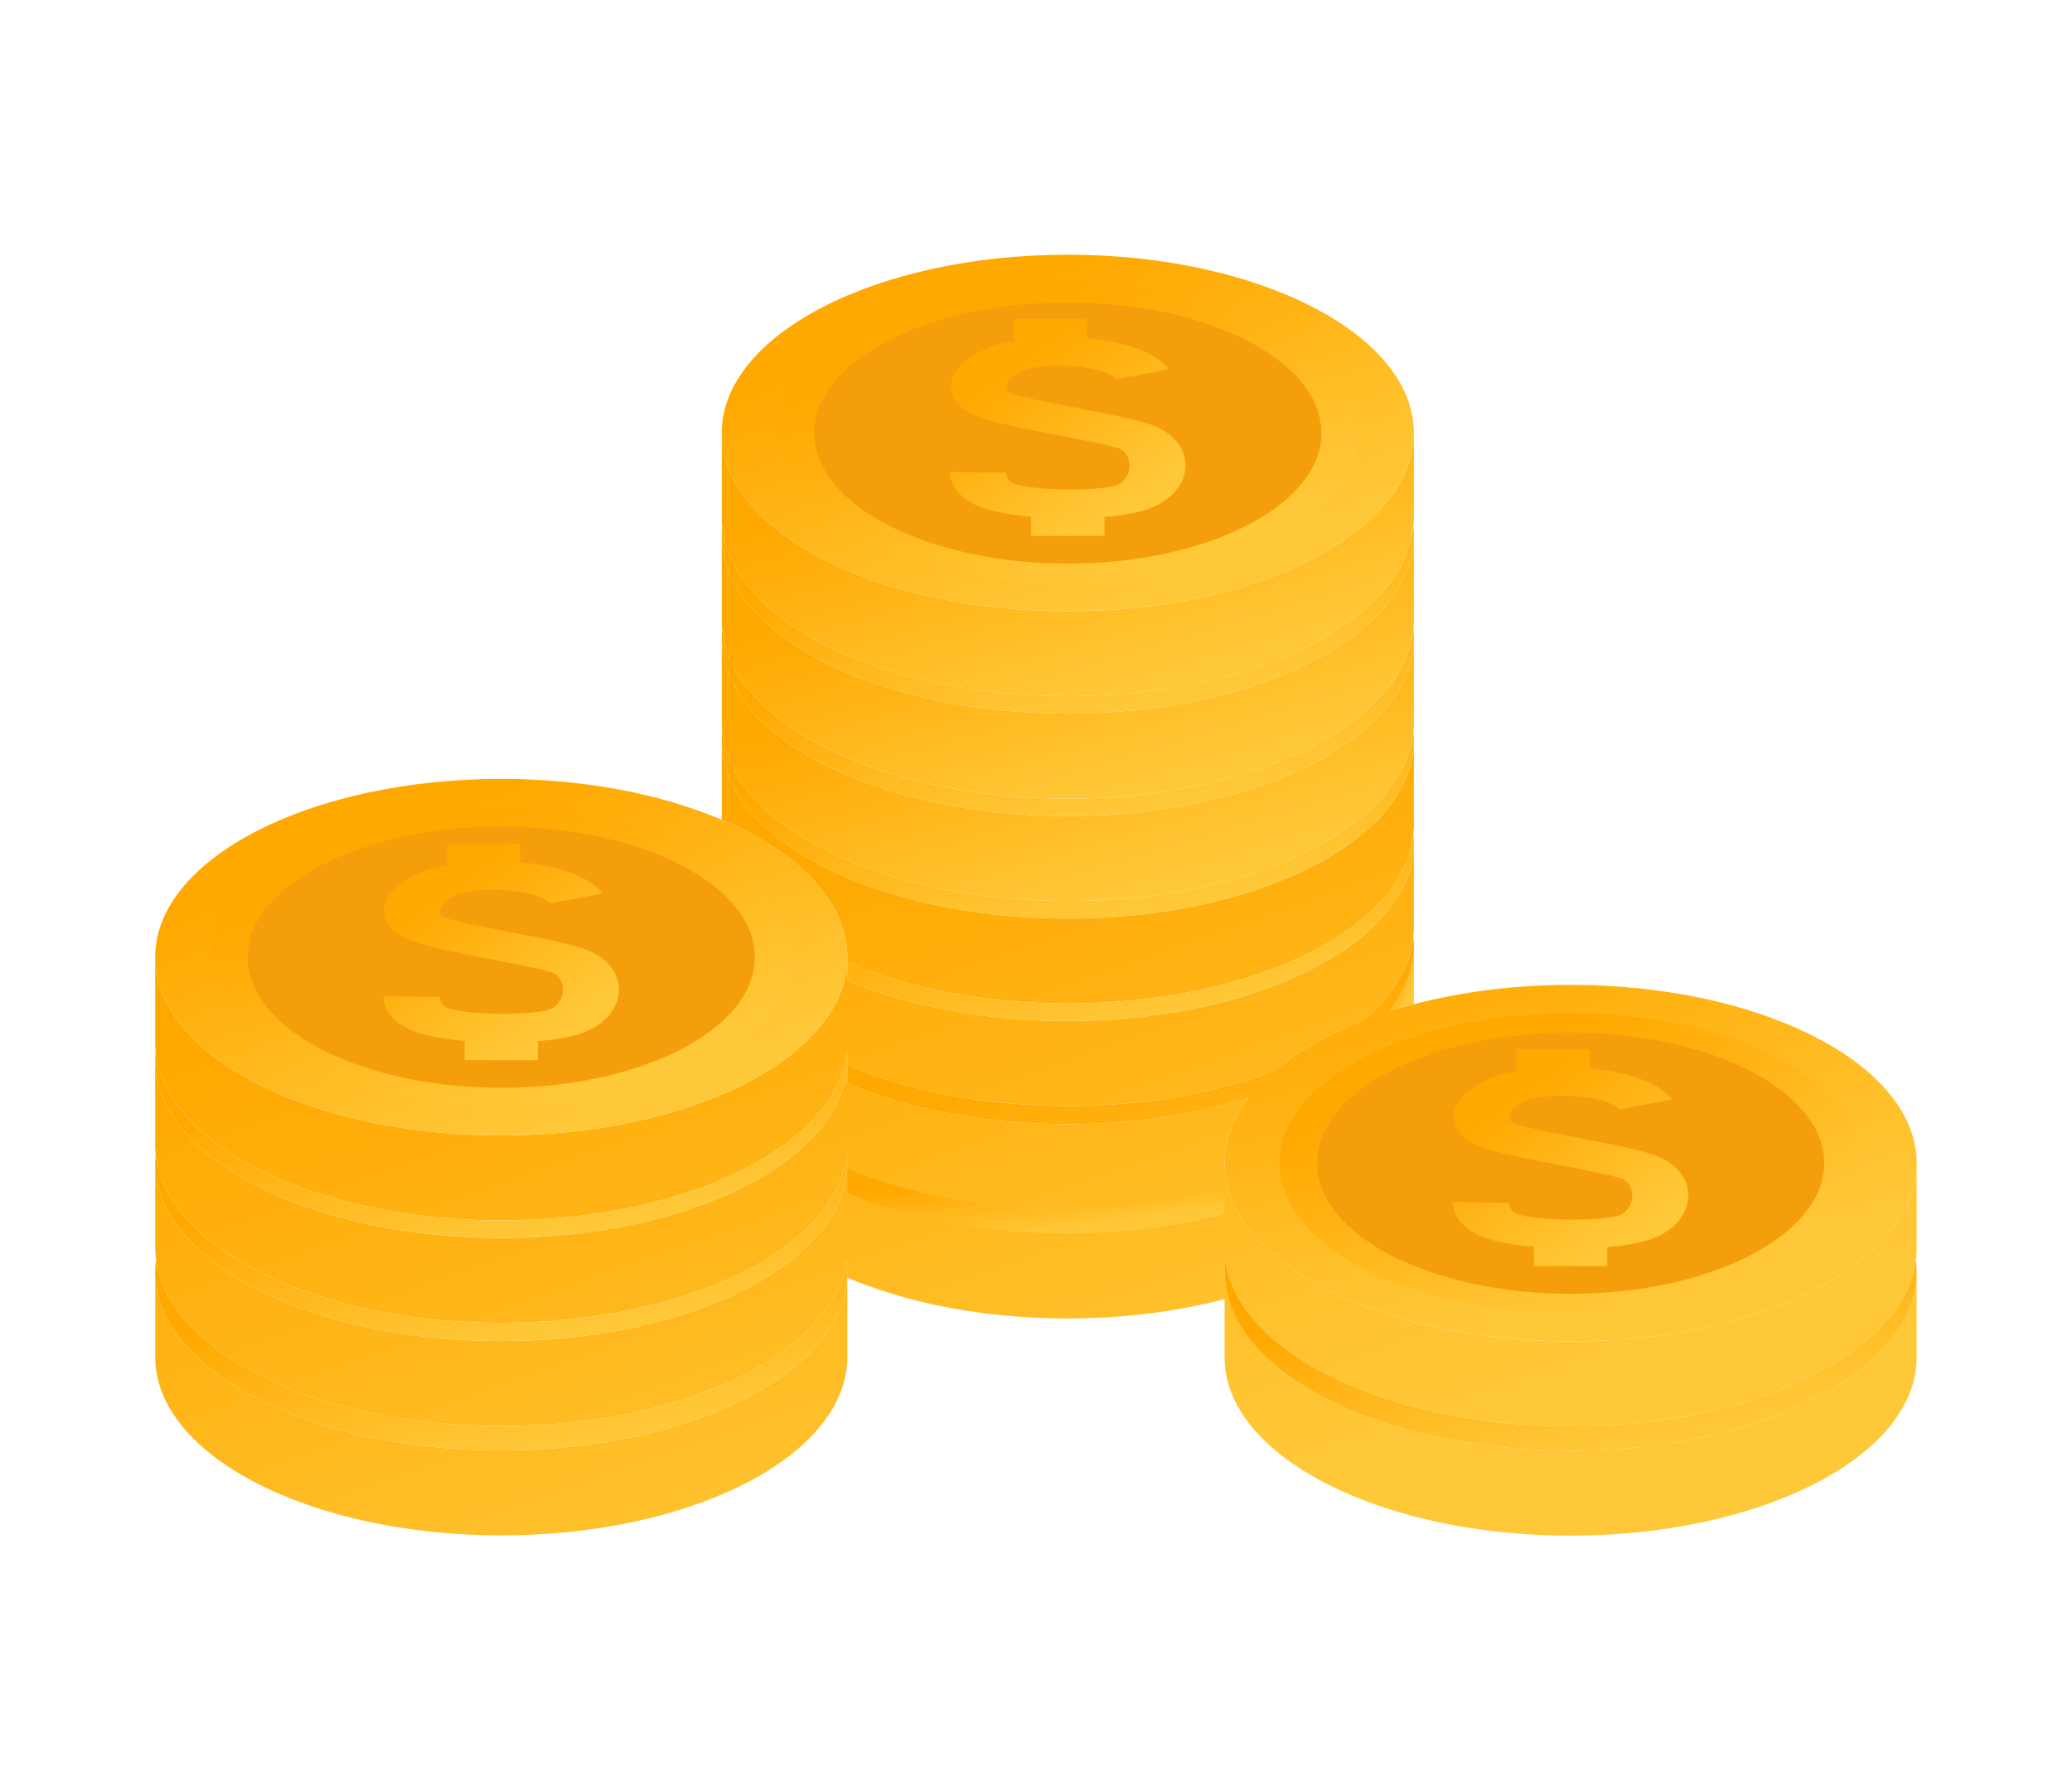<svg width="59" height="51" viewBox="0 0 59 51" fill="none" xmlns="http://www.w3.org/2000/svg">
<path d="M54.577 35.539V33.12C54.577 35.924 50.166 38.196 44.724 38.196C39.282 38.196 34.87 35.924 34.87 33.12C34.87 32.465 35.114 31.839 35.553 31.264C34.054 31.738 32.292 32.011 30.405 32.011C28.019 32.011 25.832 31.575 24.127 30.848V30.328C25.832 31.055 28.019 31.491 30.405 31.491C32.619 31.491 34.662 31.115 36.307 30.48C36.963 29.927 37.818 29.443 38.821 29.056C39.654 28.353 40.163 27.537 40.245 26.664C40.25 26.607 40.256 26.551 40.258 26.494C40.259 26.468 40.259 26.442 40.259 26.416V23.997C40.259 26.8 35.847 29.072 30.405 29.072C28.019 29.072 25.832 28.636 24.127 27.909V27.411C25.832 28.137 28.019 28.574 30.405 28.574C35.695 28.574 40.008 26.427 40.246 23.732C40.25 23.681 40.256 23.629 40.258 23.577C40.259 23.551 40.259 23.525 40.259 23.498V21.08C40.259 23.883 35.847 26.155 30.405 26.155C24.963 26.155 20.552 23.883 20.552 21.08V23.344C22.735 24.275 24.127 25.681 24.127 27.256C24.127 30.059 19.715 32.332 14.273 32.332C8.831 32.332 4.419 30.059 4.419 27.256V29.675C4.419 29.758 4.424 29.841 4.432 29.924C4.684 32.611 8.993 34.751 14.273 34.751C19.563 34.751 23.876 32.603 24.113 29.909C24.122 29.996 24.127 30.084 24.127 30.173C24.127 32.976 19.715 35.249 14.273 35.249C8.831 35.249 4.419 32.976 4.419 30.173V32.592C4.419 32.679 4.424 32.766 4.432 32.852C4.695 35.534 9 37.667 14.273 37.667C19.553 37.667 23.861 35.528 24.112 32.84C24.122 32.93 24.127 33.021 24.127 33.112C24.127 35.915 19.715 38.188 14.273 38.188C8.831 38.188 4.419 35.915 4.419 33.112V35.531C4.419 35.648 4.43 35.763 4.445 35.878C4.792 38.519 9.058 40.607 14.273 40.607C19.484 40.607 23.749 38.523 24.102 35.885C24.117 35.998 24.127 36.111 24.127 36.225C24.127 39.028 19.715 41.301 14.273 41.301C8.831 41.301 4.42 39.028 4.42 36.225V38.644C4.42 41.447 8.831 43.72 14.273 43.72C19.664 43.72 24.044 41.49 24.126 38.723C24.127 38.697 24.127 38.67 24.127 38.644V36.38C25.832 37.107 28.019 37.544 30.405 37.544C32.013 37.544 33.529 37.344 34.87 36.992V38.653C34.87 41.456 39.282 43.728 44.724 43.728C50.115 43.728 54.495 41.498 54.576 38.731C54.577 38.705 54.577 38.679 54.577 38.653V36.233C54.577 39.037 50.166 41.309 44.724 41.309C39.282 41.309 34.87 39.037 34.87 36.233C34.87 36.117 34.88 36.001 34.895 35.886C35.242 38.528 39.508 40.615 44.724 40.615C49.934 40.615 54.2 38.532 54.553 35.894C54.565 35.802 54.573 35.711 54.576 35.618C54.577 35.592 54.577 35.566 54.577 35.539Z" fill="url(#paint0_linear_21_60521)"/>
<path d="M24.127 33.267V33.961C25.832 34.688 28.02 35.125 30.405 35.125C32.013 35.125 33.529 34.926 34.87 34.574V33.88C33.529 34.231 32.013 34.431 30.405 34.431C28.02 34.431 25.832 33.994 24.127 33.267Z" fill="url(#paint1_linear_21_60521)"/>
<path d="M40.259 28.596V26.936C40.259 27.591 40.015 28.217 39.576 28.792C39.798 28.722 40.026 28.657 40.259 28.596Z" fill="url(#paint2_linear_21_60521)"/>
<path d="M44.724 28.045C43.116 28.045 41.6 28.244 40.259 28.596C40.026 28.657 39.798 28.722 39.576 28.792C40.015 28.217 40.259 27.591 40.259 26.936C40.259 26.845 40.254 26.754 40.245 26.664C40.163 27.538 39.654 28.353 38.821 29.056C37.818 29.443 36.963 29.927 36.307 30.48C34.662 31.115 32.619 31.492 30.405 31.492C28.02 31.492 25.832 31.055 24.127 30.328V30.848C25.832 31.575 28.02 32.012 30.405 32.012C32.292 32.012 34.055 31.738 35.553 31.265C35.114 31.84 34.87 32.465 34.87 33.121C34.87 35.924 39.282 38.196 44.724 38.196C50.166 38.196 54.577 35.924 54.577 33.121C54.577 30.317 50.166 28.045 44.724 28.045Z" fill="url(#paint3_linear_21_60521)"/>
<path d="M30.405 28.575C28.02 28.575 25.832 28.137 24.127 27.411V27.909C25.832 28.636 28.02 29.073 30.405 29.073C35.847 29.073 40.259 26.8 40.259 23.997C40.259 23.908 40.255 23.82 40.246 23.732C40.008 26.427 35.695 28.575 30.405 28.575Z" fill="url(#paint4_linear_21_60521)"/>
<path d="M30.405 26.156C35.847 26.156 40.259 23.883 40.259 21.08C40.259 20.991 40.255 20.903 40.246 20.815C40.008 23.51 35.695 25.657 30.405 25.657C25.125 25.657 20.816 23.518 20.564 20.831C20.556 20.913 20.552 20.996 20.552 21.08C20.552 23.883 24.963 26.156 30.405 26.156Z" fill="url(#paint5_linear_21_60521)"/>
<path d="M30.405 25.657C35.695 25.657 40.008 23.51 40.246 20.815C40.25 20.764 40.257 20.712 40.258 20.66C40.259 20.634 40.259 20.608 40.259 20.581V18.163C40.259 20.966 35.847 23.238 30.405 23.238C24.963 23.238 20.552 20.966 20.552 18.163V20.581C20.552 20.665 20.556 20.748 20.564 20.831C20.816 23.518 25.125 25.657 30.405 25.657Z" fill="url(#paint6_linear_21_60521)"/>
<path d="M30.405 23.239C35.847 23.239 40.259 20.966 40.259 18.163C40.259 18.074 40.255 17.986 40.246 17.898C40.008 20.593 35.695 22.741 30.405 22.741C25.125 22.741 20.816 20.601 20.564 17.914C20.556 17.996 20.552 18.079 20.552 18.163C20.552 20.966 24.963 23.239 30.405 23.239Z" fill="url(#paint7_linear_21_60521)"/>
<path d="M30.405 22.74C35.695 22.74 40.008 20.593 40.246 17.898C40.25 17.847 40.257 17.795 40.258 17.743C40.259 17.717 40.259 17.691 40.259 17.665V15.246C40.259 18.049 35.847 20.322 30.405 20.322C24.963 20.322 20.552 18.049 20.552 15.246V17.665C20.552 17.748 20.556 17.831 20.564 17.914C20.816 20.601 25.125 22.74 30.405 22.74Z" fill="url(#paint8_linear_21_60521)"/>
<path d="M30.405 20.322C35.847 20.322 40.259 18.049 40.259 15.246C40.259 15.157 40.255 15.069 40.246 14.981C40.008 17.676 35.695 19.823 30.405 19.823C25.125 19.823 20.816 17.684 20.564 14.997C20.556 15.079 20.552 15.162 20.552 15.246C20.552 18.049 24.963 20.322 30.405 20.322Z" fill="url(#paint9_linear_21_60521)"/>
<path d="M30.405 19.824C35.695 19.824 40.008 17.677 40.246 14.982C40.25 14.93 40.257 14.879 40.258 14.827C40.259 14.801 40.259 14.774 40.259 14.748V12.329C40.259 15.132 35.847 17.405 30.405 17.405C24.963 17.405 20.552 15.132 20.552 12.329V14.748C20.552 14.832 20.556 14.915 20.564 14.997C20.816 17.685 25.125 19.824 30.405 19.824Z" fill="url(#paint10_linear_21_60521)"/>
<path d="M30.405 17.405C35.847 17.405 40.259 15.132 40.259 12.329C40.259 9.525 35.847 7.253 30.405 7.253C24.963 7.253 20.552 9.525 20.552 12.329C20.552 15.132 24.963 17.405 30.405 17.405Z" fill="url(#paint11_linear_21_60521)"/>
<path d="M30.405 16.598C34.983 16.598 38.694 14.687 38.694 12.329C38.694 9.971 34.983 8.059 30.405 8.059C25.828 8.059 22.117 9.971 22.117 12.329C22.117 14.687 25.828 16.598 30.405 16.598Z" fill="url(#paint12_linear_21_60521)"/>
<path d="M30.405 16.049C34.394 16.049 37.627 14.383 37.627 12.329C37.627 10.274 34.394 8.609 30.405 8.609C26.417 8.609 23.184 10.274 23.184 12.329C23.184 14.383 26.417 16.049 30.405 16.049Z" fill="#F59E0B"/>
<path d="M28.199 14.527C28.525 14.612 28.929 14.674 29.363 14.712V15.262H31.448V14.721C31.846 14.687 32.21 14.633 32.497 14.556C33.236 14.358 33.718 13.884 33.755 13.319C33.791 12.763 33.386 12.285 32.699 12.069C32.187 11.909 31.443 11.766 30.656 11.615C29.922 11.474 29.09 11.315 28.776 11.191C28.692 11.158 28.65 11.077 28.666 10.981C28.693 10.819 28.892 10.61 29.275 10.506C29.726 10.385 30.507 10.381 31.09 10.497C31.299 10.538 31.666 10.633 31.785 10.799L33.283 10.516C33.035 10.168 32.46 9.888 31.666 9.73C31.436 9.685 31.195 9.651 30.949 9.628V9.089H28.863V9.704C28.749 9.725 28.639 9.75 28.535 9.778C27.715 9.999 27.156 10.433 27.076 10.91C27.012 11.295 27.278 11.636 27.807 11.844C28.309 12.042 29.179 12.209 30.099 12.385C30.782 12.516 31.488 12.651 31.869 12.771C31.997 12.811 32.179 13.004 32.16 13.291C32.142 13.575 31.941 13.779 31.761 13.827C31.2 13.977 29.665 13.989 28.922 13.794C28.692 13.734 28.648 13.514 28.649 13.459L27.054 13.439C27.038 13.727 27.26 14.281 28.199 14.527Z" fill="url(#paint13_linear_21_60521)"/>
<path d="M14.273 41.301C19.715 41.301 24.127 39.028 24.127 36.225C24.127 36.111 24.117 35.998 24.102 35.885C23.749 38.523 19.484 40.607 14.273 40.607C9.058 40.607 4.792 38.519 4.445 35.878C4.43 35.993 4.419 36.108 4.419 36.225C4.419 39.028 8.831 41.301 14.273 41.301Z" fill="url(#paint14_linear_21_60521)"/>
<path d="M14.273 38.188C19.715 38.188 24.127 35.916 24.127 33.112C24.127 33.021 24.122 32.93 24.112 32.84C23.861 35.528 19.553 37.668 14.273 37.668C9 37.668 4.695 35.535 4.432 32.852C4.424 32.938 4.419 33.025 4.419 33.112C4.419 35.916 8.831 38.188 14.273 38.188Z" fill="url(#paint15_linear_21_60521)"/>
<path d="M14.273 35.249C19.715 35.249 24.127 32.976 24.127 30.173C24.127 30.084 24.122 29.996 24.113 29.909C23.876 32.603 19.563 34.751 14.273 34.751C8.993 34.751 4.684 32.612 4.432 29.924C4.424 30.006 4.419 30.09 4.419 30.173C4.419 32.976 8.831 35.249 14.273 35.249Z" fill="url(#paint16_linear_21_60521)"/>
<path d="M20.552 23.344C18.847 22.617 16.659 22.18 14.273 22.18C8.831 22.18 4.419 24.453 4.419 27.256C4.419 30.059 8.831 32.332 14.273 32.332C19.715 32.332 24.127 30.059 24.127 27.256C24.127 25.682 22.735 24.275 20.552 23.344Z" fill="url(#paint17_linear_21_60521)"/>
<path d="M14.273 31.526C18.851 31.526 22.562 29.614 22.562 27.256C22.562 24.898 18.851 22.986 14.273 22.986C9.696 22.986 5.985 24.898 5.985 27.256C5.985 29.614 9.696 31.526 14.273 31.526Z" fill="url(#paint18_linear_21_60521)"/>
<path d="M14.273 30.976C18.261 30.976 21.494 29.31 21.494 27.256C21.494 25.202 18.261 23.536 14.273 23.536C10.285 23.536 7.052 25.202 7.052 27.256C7.052 29.31 10.285 30.976 14.273 30.976Z" fill="#F59E0B"/>
<path d="M12.067 29.454C12.393 29.539 12.797 29.601 13.23 29.64V30.189H15.316V29.648C15.714 29.615 16.077 29.56 16.364 29.483C17.104 29.285 17.586 28.811 17.623 28.246C17.659 27.691 17.254 27.212 16.566 26.996C16.055 26.836 15.311 26.693 14.524 26.542C13.79 26.401 12.957 26.242 12.644 26.118C12.56 26.085 12.517 26.005 12.533 25.908C12.56 25.746 12.759 25.537 13.142 25.434C13.594 25.312 14.374 25.308 14.958 25.424C15.167 25.466 15.534 25.56 15.653 25.727L17.151 25.444C16.902 25.095 16.328 24.816 15.533 24.657C15.304 24.612 15.063 24.578 14.816 24.555V24.017H12.731V24.631C12.616 24.653 12.507 24.677 12.403 24.705C11.582 24.926 11.023 25.36 10.944 25.838C10.88 26.223 11.146 26.563 11.674 26.771C12.177 26.969 13.047 27.136 13.967 27.312C14.65 27.443 15.355 27.579 15.736 27.698C15.865 27.738 16.047 27.932 16.028 28.218C16.009 28.502 15.808 28.706 15.628 28.754C15.068 28.904 13.533 28.916 12.79 28.721C12.56 28.661 12.516 28.442 12.517 28.386L10.922 28.366C10.905 28.655 11.128 29.208 12.067 29.454Z" fill="url(#paint19_linear_21_60521)"/>
<path d="M44.724 40.615C39.509 40.615 35.242 38.528 34.896 35.887C34.88 36.002 34.87 36.117 34.87 36.234C34.87 39.037 39.282 41.31 44.724 41.31C50.166 41.31 54.578 39.037 54.578 36.234C54.578 36.12 54.568 36.006 54.553 35.894C54.2 38.532 49.935 40.615 44.724 40.615Z" fill="url(#paint20_linear_21_60521)"/>
<path d="M44.724 37.39C49.301 37.39 53.012 35.479 53.012 33.121C53.012 30.763 49.301 28.851 44.724 28.851C40.146 28.851 36.435 30.763 36.435 33.121C36.435 35.479 40.146 37.39 44.724 37.39Z" fill="url(#paint21_linear_21_60521)"/>
<path d="M44.724 36.841C48.712 36.841 51.945 35.175 51.945 33.121C51.945 31.066 48.712 29.401 44.724 29.401C40.736 29.401 37.502 31.066 37.502 33.121C37.502 35.175 40.736 36.841 44.724 36.841Z" fill="#F59E0B"/>
<path d="M42.517 35.318C42.843 35.404 43.247 35.465 43.68 35.504V36.053H45.766V35.512C46.164 35.479 46.527 35.425 46.815 35.348C47.554 35.15 48.036 34.675 48.073 34.11C48.109 33.555 47.704 33.076 47.016 32.86C46.505 32.7 45.761 32.557 44.974 32.407C44.24 32.266 43.407 32.106 43.094 31.983C43.01 31.949 42.968 31.869 42.984 31.772C43.011 31.61 43.209 31.401 43.593 31.298C44.044 31.176 44.825 31.172 45.408 31.288C45.617 31.33 45.984 31.424 46.103 31.591L47.601 31.308C47.352 30.959 46.778 30.68 45.983 30.522C45.754 30.476 45.513 30.442 45.267 30.419V29.881H43.181V30.495C43.067 30.517 42.957 30.542 42.853 30.57C42.033 30.791 41.474 31.224 41.394 31.702C41.33 32.087 41.596 32.427 42.124 32.635C42.627 32.834 43.497 33 44.417 33.177C45.1 33.308 45.805 33.443 46.187 33.562C46.315 33.603 46.497 33.796 46.478 34.082C46.46 34.366 46.258 34.57 46.079 34.618C45.518 34.769 43.983 34.78 43.24 34.586C43.01 34.526 42.966 34.306 42.967 34.251L41.372 34.231C41.355 34.519 41.578 35.072 42.517 35.318Z" fill="url(#paint22_linear_21_60521)"/>
<defs>
<linearGradient id="paint0_linear_21_60521" x1="17.627" y1="25.804" x2="25.171" y2="47.413" gradientUnits="userSpaceOnUse">
<stop stop-color="#FFA800"/>
<stop offset="0.939" stop-color="#FFC838"/>
</linearGradient>
<linearGradient id="paint1_linear_21_60521" x1="26.956" y1="33.655" x2="27.217" y2="35.608" gradientUnits="userSpaceOnUse">
<stop stop-color="#FFA800"/>
<stop offset="0.939" stop-color="#FFC838"/>
</linearGradient>
<linearGradient id="paint2_linear_21_60521" x1="39.756" y1="27.323" x2="40.527" y2="27.69" gradientUnits="userSpaceOnUse">
<stop stop-color="#FFA800"/>
<stop offset="0.939" stop-color="#FFC838"/>
</linearGradient>
<linearGradient id="paint3_linear_21_60521" x1="32.145" y1="29.07" x2="35.474" y2="40.439" gradientUnits="userSpaceOnUse">
<stop stop-color="#FFA800"/>
<stop offset="0.939" stop-color="#FFC838"/>
</linearGradient>
<linearGradient id="paint4_linear_21_60521" x1="28.375" y1="24.846" x2="29.748" y2="30.211" gradientUnits="userSpaceOnUse">
<stop stop-color="#FFA800"/>
<stop offset="0.939" stop-color="#FFC838"/>
</linearGradient>
<linearGradient id="paint5_linear_21_60521" x1="25.741" y1="21.929" x2="26.888" y2="27.405" gradientUnits="userSpaceOnUse">
<stop stop-color="#FFA800"/>
<stop offset="0.939" stop-color="#FFC838"/>
</linearGradient>
<linearGradient id="paint6_linear_21_60521" x1="25.741" y1="19.726" x2="27.912" y2="27.11" gradientUnits="userSpaceOnUse">
<stop stop-color="#FFA800"/>
<stop offset="0.939" stop-color="#FFC838"/>
</linearGradient>
<linearGradient id="paint7_linear_21_60521" x1="25.741" y1="19.012" x2="26.888" y2="24.488" gradientUnits="userSpaceOnUse">
<stop stop-color="#FFA800"/>
<stop offset="0.939" stop-color="#FFC838"/>
</linearGradient>
<linearGradient id="paint8_linear_21_60521" x1="25.741" y1="16.809" x2="27.912" y2="24.193" gradientUnits="userSpaceOnUse">
<stop stop-color="#FFA800"/>
<stop offset="0.939" stop-color="#FFC838"/>
</linearGradient>
<linearGradient id="paint9_linear_21_60521" x1="25.741" y1="16.095" x2="26.888" y2="21.571" gradientUnits="userSpaceOnUse">
<stop stop-color="#FFA800"/>
<stop offset="0.939" stop-color="#FFC838"/>
</linearGradient>
<linearGradient id="paint10_linear_21_60521" x1="25.741" y1="13.893" x2="27.912" y2="21.276" gradientUnits="userSpaceOnUse">
<stop stop-color="#FFA800"/>
<stop offset="0.939" stop-color="#FFC838"/>
</linearGradient>
<linearGradient id="paint11_linear_21_60521" x1="25.741" y1="9.371" x2="29.476" y2="18.749" gradientUnits="userSpaceOnUse">
<stop stop-color="#FFA800"/>
<stop offset="0.939" stop-color="#FFC838"/>
</linearGradient>
<linearGradient id="paint12_linear_21_60521" x1="26.482" y1="9.84" x2="29.623" y2="17.729" gradientUnits="userSpaceOnUse">
<stop stop-color="#FFA800"/>
<stop offset="0.939" stop-color="#FFC838"/>
</linearGradient>
<linearGradient id="paint13_linear_21_60521" x1="28.819" y1="10.377" x2="31.94" y2="14.762" gradientUnits="userSpaceOnUse">
<stop stop-color="#FFA800"/>
<stop offset="0.939" stop-color="#FFC838"/>
</linearGradient>
<linearGradient id="paint14_linear_21_60521" x1="9.609" y1="37.009" x2="10.79" y2="42.562" gradientUnits="userSpaceOnUse">
<stop stop-color="#FFA800"/>
<stop offset="0.939" stop-color="#FFC838"/>
</linearGradient>
<linearGradient id="paint15_linear_21_60521" x1="9.609" y1="33.956" x2="10.759" y2="39.438" gradientUnits="userSpaceOnUse">
<stop stop-color="#FFA800"/>
<stop offset="0.939" stop-color="#FFC838"/>
</linearGradient>
<linearGradient id="paint16_linear_21_60521" x1="9.609" y1="31.023" x2="10.756" y2="36.498" gradientUnits="userSpaceOnUse">
<stop stop-color="#FFA800"/>
<stop offset="0.939" stop-color="#FFC838"/>
</linearGradient>
<linearGradient id="paint17_linear_21_60521" x1="9.609" y1="24.298" x2="13.344" y2="33.676" gradientUnits="userSpaceOnUse">
<stop stop-color="#FFA800"/>
<stop offset="0.939" stop-color="#FFC838"/>
</linearGradient>
<linearGradient id="paint18_linear_21_60521" x1="10.35" y1="24.768" x2="13.492" y2="32.656" gradientUnits="userSpaceOnUse">
<stop stop-color="#FFA800"/>
<stop offset="0.939" stop-color="#FFC838"/>
</linearGradient>
<linearGradient id="paint19_linear_21_60521" x1="12.686" y1="25.304" x2="15.807" y2="29.689" gradientUnits="userSpaceOnUse">
<stop stop-color="#FFA800"/>
<stop offset="0.939" stop-color="#FFC838"/>
</linearGradient>
<linearGradient id="paint20_linear_21_60521" x1="40.06" y1="37.018" x2="41.241" y2="42.571" gradientUnits="userSpaceOnUse">
<stop stop-color="#FFA800"/>
<stop offset="0.939" stop-color="#FFC838"/>
</linearGradient>
<linearGradient id="paint21_linear_21_60521" x1="40.8" y1="30.632" x2="43.942" y2="38.521" gradientUnits="userSpaceOnUse">
<stop stop-color="#FFA800"/>
<stop offset="0.939" stop-color="#FFC838"/>
</linearGradient>
<linearGradient id="paint22_linear_21_60521" x1="43.136" y1="31.168" x2="46.258" y2="35.553" gradientUnits="userSpaceOnUse">
<stop stop-color="#FFA800"/>
<stop offset="0.939" stop-color="#FFC838"/>
</linearGradient>
</defs>
</svg>
